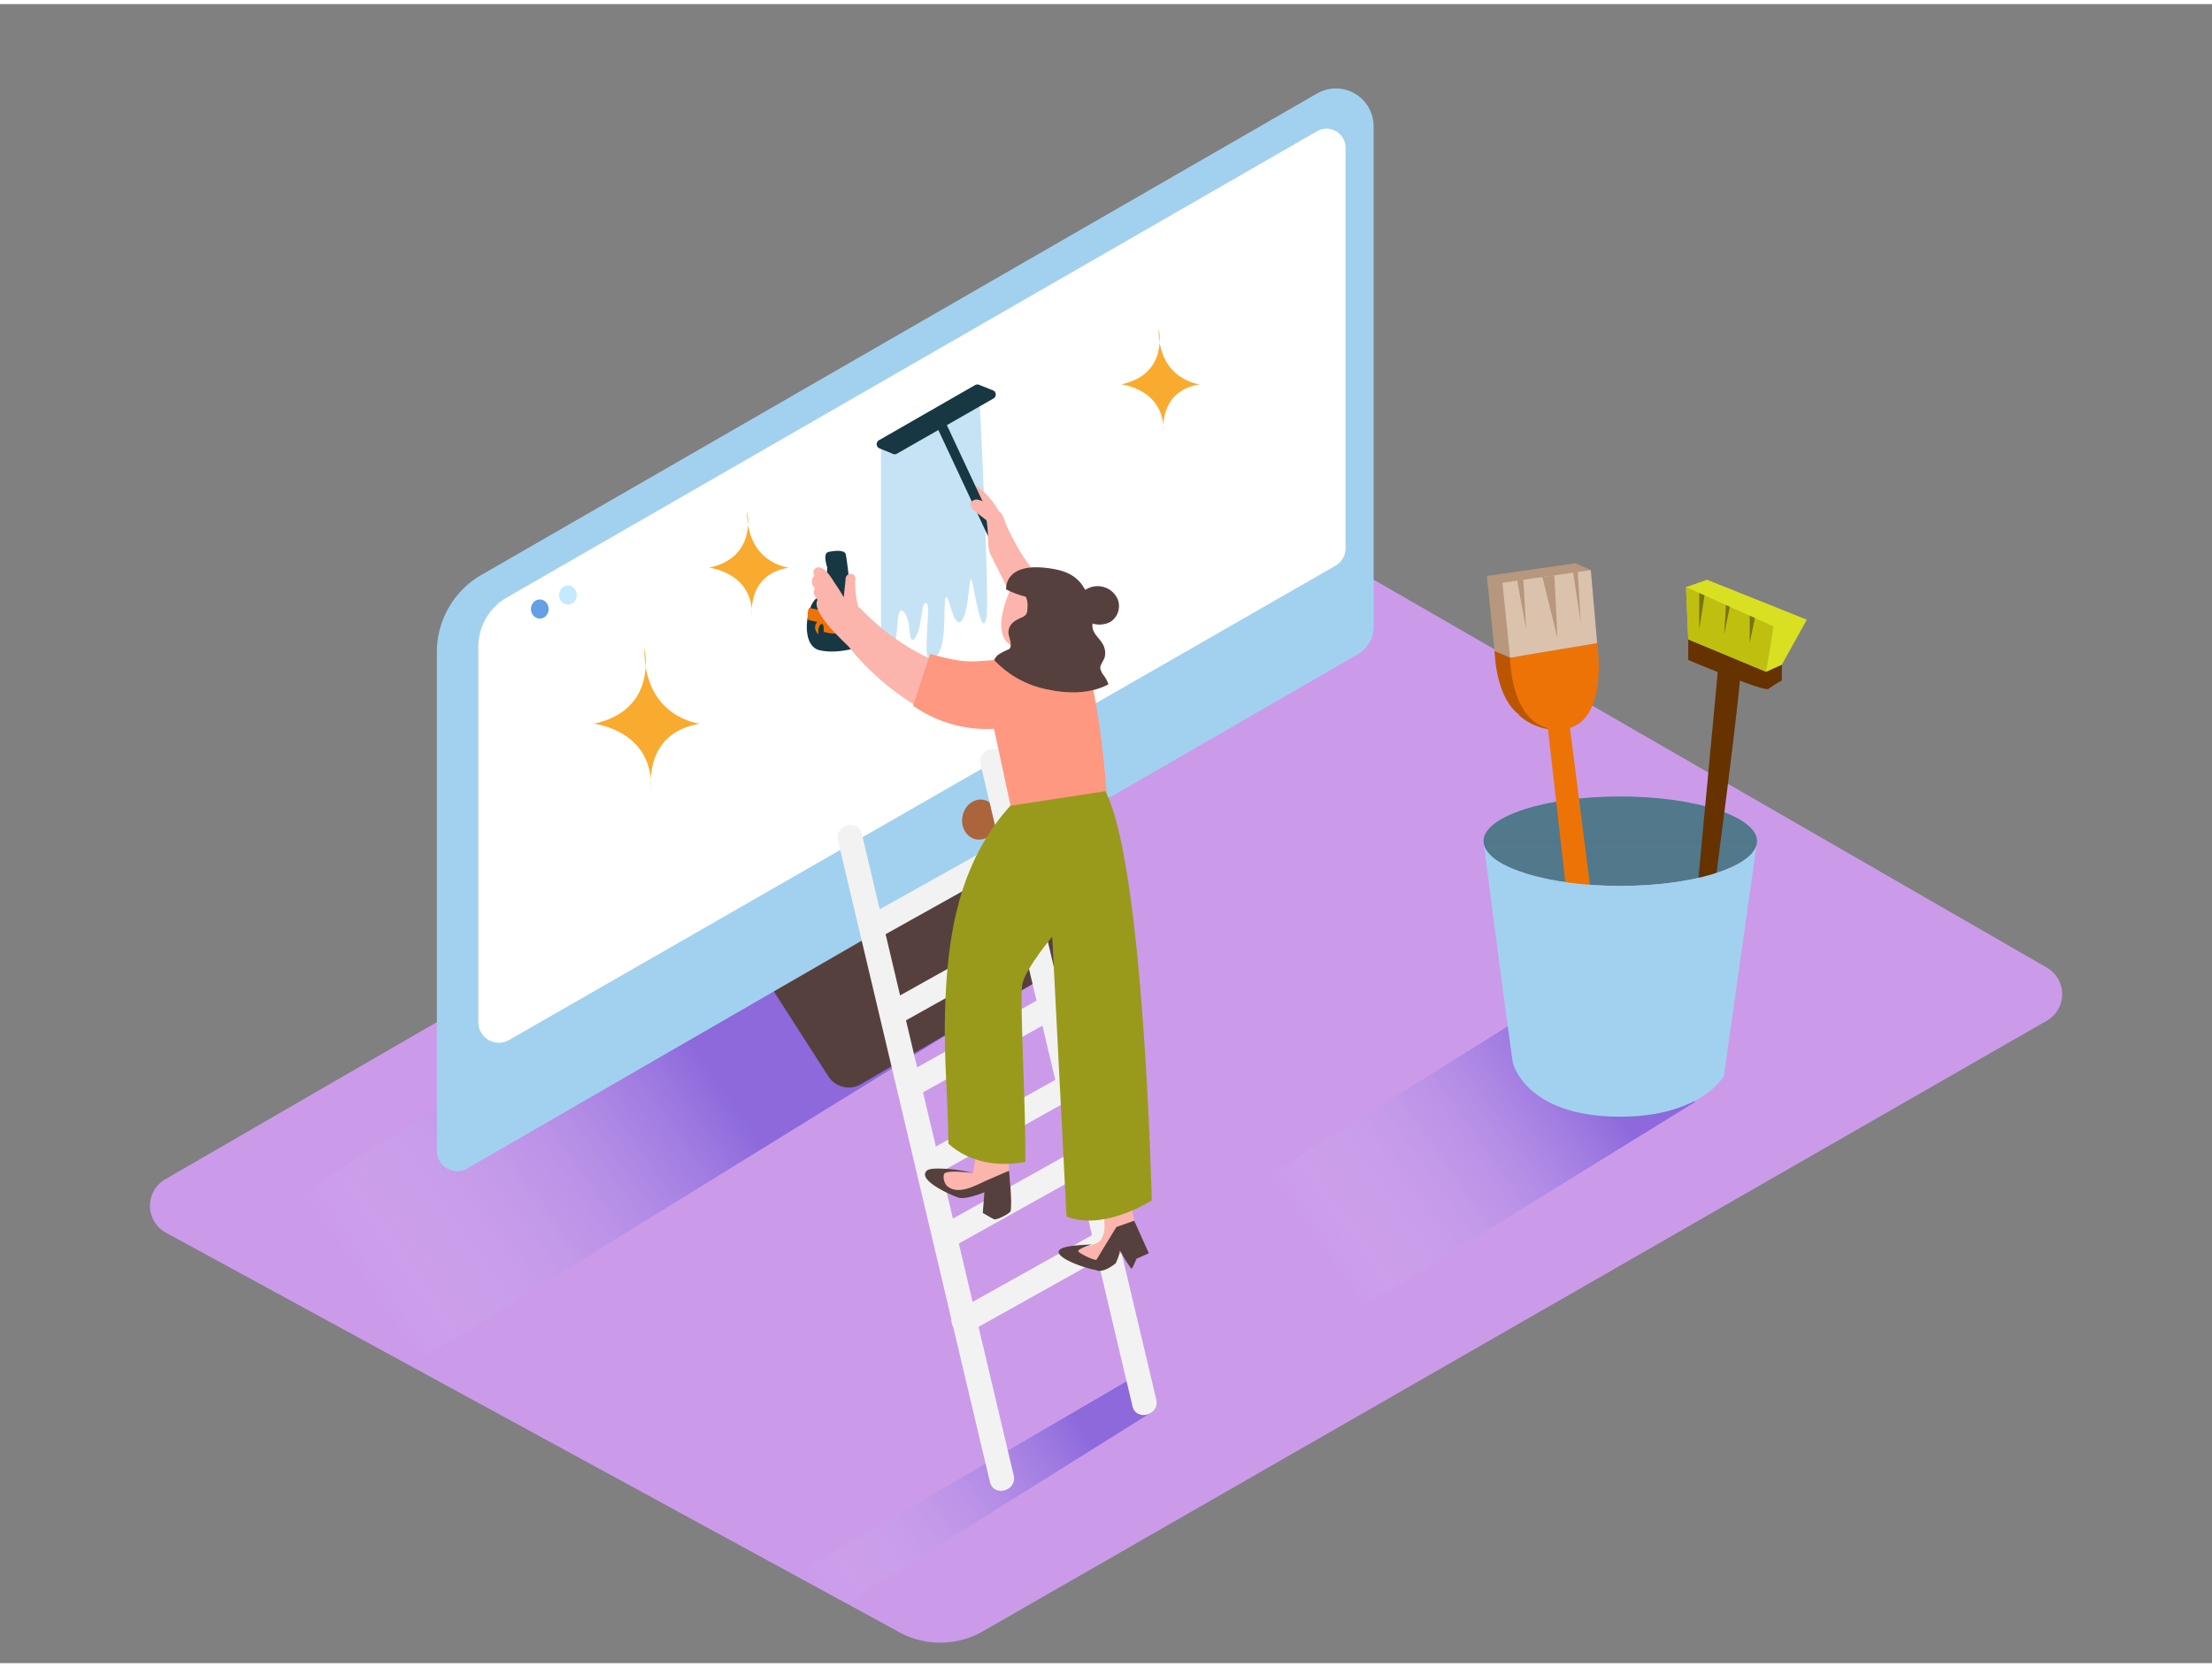 <svg id="Layer_2" data-name="Layer 2" xmlns="http://www.w3.org/2000/svg" xmlns:xlink="http://www.w3.org/1999/xlink" viewBox="0 0 400 300" width="406" height="306" class="illustration styles_illustrationTablet__1DWOa"><rect x="0" y="0" width="400" height="300" fill="#808080" stroke="none"/><defs><linearGradient id="linear-gradient" x1="148.43" y1="288.74" x2="195.74" y2="255.44" gradientUnits="userSpaceOnUse"><stop offset="0" stop-color="#fff" stop-opacity="0"></stop><stop offset="0.98" stop-color="#0800bf"></stop></linearGradient><linearGradient id="linear-gradient-2" x1="238.6" y1="225.67" x2="287.65" y2="191.14" xlink:href="#linear-gradient"></linearGradient><linearGradient id="linear-gradient-3" x1="66.94" y1="234.24" x2="128.88" y2="190.63" xlink:href="#linear-gradient"></linearGradient></defs><title>PP</title><path d="M233.75,95.64l136.38,78.59a5.54,5.54,0,0,1,0,9.6L177.74,294.24a15.49,15.49,0,0,1-15.12.17L30,222.16a5.54,5.54,0,0,1-.12-9.65L235.63,93.43" fill="#cb9bea"></path><polygon points="208.28 254.62 153.04 289.19 143.67 284.08 203.72 249.04 208.28 254.62" opacity="0.32" fill="url(#linear-gradient)"></polygon><path d="M302.07,194.64c-6.72-5.41-14.34-9.6-21.06-15L226,213.94l19.34,22.35,61.17-37.75C305,197.19,303.61,195.88,302.07,194.64Z" opacity="0.32" fill="url(#linear-gradient-2)"></path><path d="M168.06,144.34,49.92,217.94l24.42,28.22,128.4-79.25C189.48,157.93,179.54,155.44,168.06,144.34Z" opacity="0.32" fill="url(#linear-gradient-3)"></path><path d="M181.33,152.3l18.94,9.12a4.36,4.36,0,0,1,.31,7.7l-44.91,26.2a4.36,4.36,0,0,1-5.87-1.41l-10.91-17" fill="#56403d"></path><path d="M87.06,103.22,238.17,16.17a6.82,6.82,0,0,1,10.22,5.91v90.56a5.67,5.67,0,0,1-2.83,4.91l-161.07,93A3.66,3.66,0,0,1,79,207.34V117.16A16.09,16.09,0,0,1,87.06,103.22Z" fill="#a2d1ef"></path><path d="M238.15,23,91.65,107.31a10.27,10.27,0,0,0-5.15,8.9V184.1a3.71,3.71,0,0,0,5.56,3.22l149.42-85.75a3.66,3.66,0,0,0,1.84-3.17V26A3.44,3.44,0,0,0,238.15,23Z" fill="#fff"></path><ellipse cx="177.19" cy="147.47" rx="3.64" ry="3.19" transform="translate(-1.13 293.57) rotate(-79.1)" fill="#ab643c"></ellipse><ellipse cx="97.61" cy="109.39" rx="1.6" ry="1.73" fill="#659fe4"></ellipse><ellipse cx="102.7" cy="106.86" rx="1.6" ry="1.73" fill="#c5e9ff"></ellipse><path d="M181.62,136.29l27.47,116.06c.66,2.79-3.64,4-4.3,1.19L177.32,137.47c-.66-2.79,3.64-4,4.3-1.19Z" fill="#f2f2f2"></path><path d="M155.84,150l27.47,116.06c.66,2.79-3.64,4-4.3,1.19L151.53,151.21c-.66-2.79,3.64-4,4.3-1.19Z" fill="#f2f2f2"></path><path d="M184.48,154.59,158.7,169c-2.51,1.4-4.76-2.45-2.25-3.85l25.77-14.4c2.51-1.4,4.76,2.45,2.25,3.85Z" fill="#f2f2f2"></path><path d="M187.17,170.73l-24.72,13.81c-2.51,1.4-4.76-2.45-2.25-3.85l24.72-13.81c2.51-1.4,4.76,2.45,2.25,3.85Z" fill="#f2f2f2"></path><path d="M190.16,183.8l-24.69,13.79c-2.51,1.4-4.76-2.45-2.25-3.85l24.69-13.79c2.51-1.4,4.76,2.45,2.25,3.85Z" fill="#f2f2f2"></path><path d="M194,197.85l-24.46,13.67c-2.51,1.4-4.76-2.45-2.25-3.85L191.79,194c2.51-1.4,4.76,2.45,2.25,3.85Z" fill="#f2f2f2"></path><path d="M197.41,210.71l-24.51,13.69c-2.51,1.4-4.76-2.45-2.25-3.85l24.51-13.69c2.51-1.4,4.76,2.45,2.25,3.85Z" fill="#f2f2f2"></path><path d="M201.15,225.67l-25.77,14.4c-2.51,1.4-4.76-2.45-2.25-3.85l25.77-14.4c2.51-1.4,4.76,2.45,2.25,3.85Z" fill="#f2f2f2"></path><path d="M274.64,128.56a10.49,10.49,0,0,0,7.79,2.66c4.61-.46,0-4.19,0-4.19" fill="#bc5500"></path><path d="M270.26,117s2.94,2.51,3.44,2.27.94-3,.94-3l-.9-1" fill="#b7977e"></path><polygon points="287.67 102.35 284.86 101.11 281.64 104.26 287.67 102.35" fill="#b7977e"></polygon><path d="M286,114.31l-11.37,1.9a.43.43,0,0,1,0,.09v.12a2.81,2.81,0,0,1,.06.48h.1a.5.5,0,0,1,.45.59.52.52,0,0,1-.31.87,6,6,0,0,1-2.56-.28.46.46,0,0,1-.3-.3l-.51-.15a.5.5,0,0,1-.69,0,.42.42,0,0,1-.4-.34l0-.06a.47.47,0,0,1-.08-.17l.06.08a.49.49,0,0,1-.11-.24h-.05s0,13,8.75,13C288.46,130,286,114.31,286,114.31Z" fill="#bc5500"></path><polygon points="270.26 116.95 268.88 103.41 284.86 101.11 286.01 114.31 270.26 116.95" fill="#b7977e"></polygon><path d="M268.29,152l-.08-.63A2.74,2.74,0,0,0,268.29,152Z" fill="#06489e"></path><path d="M317.69,151.37l-.1.71A2.76,2.76,0,0,0,317.69,151.37Z" fill="#06489e"></path><path d="M293,143.28c-13.66,0-24.74,3.62-24.74,8.09h49.48C317.69,146.91,306.61,143.28,293,143.28Z" fill="#a2d1ef"></path><path d="M293,159.46c12.93,0,23.54-3.24,24.64-7.38l.1-.71H268.21l.08.63C269.27,156.17,279.93,159.46,293,159.46Z" fill="#a2d1ef"></path><path d="M293,143.28c-13.66,0-24.74,3.62-24.74,8.09l.08.63c1,4.17,11.64,7.46,24.66,7.46s23.54-3.24,24.64-7.38l.1-.71C317.69,146.91,306.61,143.28,293,143.28Z" fill="#173743" opacity="0.58"></path><path d="M305.29,118.6s13.79,5.84,14.5,5.23a18.39,18.39,0,0,1,2.42-1.51v-2.85L307,113.76l-1.71,1.11Z" fill="#653200"></path><polygon points="305.29 114.87 304.89 105.42 308.71 104.1 326.73 111.32 322.2 119.47 319.38 120.74 305.29 114.87" fill="#d9e021"></polygon><path d="M310.7,120l-4.25,45.3h2.87s6-44.94,5.33-44.73" fill="#653200"></path><polygon points="304.89 105.42 320.71 112.53 319.38 120.74 305.29 114.87 304.89 105.42" fill="#bfbf10"></polygon><polygon points="307.28 106.5 307.28 113.08 308.23 106.92 307.28 106.5" fill="#77740e"></polygon><polygon points="312.11 108.67 311.78 114.04 312.8 108.97 312.11 108.67" fill="#77740e"></polygon><polygon points="316.41 110.6 316.41 115.5 317.33 111.01 316.41 110.6" fill="#77740e"></polygon><polyline points="283.45 162.29 279.56 127.86 283.45 127.32 288.05 163.52" fill="#ed7306"></polyline><path d="M273.07,118.19s0,13,8.75,13c9.45,0,7-15.67,7-15.67Z" fill="#ed7306"></path><polygon points="273.07 118.19 271.69 104.64 287.67 102.35 288.82 115.55 273.07 118.19" fill="#dbc2ad"></polygon><path d="M273.07,118.19,270.26,117s.68,3.65,1.4,4.44S273.07,118.19,273.07,118.19Z" fill="#bc5500"></path><path d="M293,159.46c-13,0-23.68-3.29-24.66-7.46.65,5,5.09,39.32,5.26,39.52,0,0,2.27,9.68,19.4,9.67,14.57,0,18.73-7.32,18.73-7.32l5.91-41.79C316.49,156.21,305.88,159.46,293,159.46Z" fill="#a2d1ef"></path><polygon points="284.48 102.81 285.86 111.89 285.31 102.69 284.48 102.81" fill="#b7977e"></polygon><polygon points="281.08 103.29 281.64 114.64 278.92 103.61 281.08 103.29" fill="#b7977e"></polygon><polygon points="275.47 104.1 275.98 113.05 274.35 104.26 275.47 104.1" fill="#b7977e"></polygon><path d="M156.22,116s-4.42,1.68-8,.85-2.42-8.15-.57-9.39,1.94-5.59,1.94-5.59-.88-2.51.17-2.78,2.91-.44,3.17.35,1.59,13.22,1.59,13.22" fill="#173743"></path><path d="M146.29,109.19a3.52,3.52,0,0,0-.13,2.18l1.62.36s-1,1,.21,2.26c0,0-.14-1.51.48-1.85s.47,1.37.47,1.37,3,.94,3.29-.38V110.3Z" fill="#ed7306"></path><path d="M159.31,79.42V114s.93,3.07,2.15,2,.35-7.59,1.92-6.15.7,6.49,2.09,4.75,1-6.79,2.06-6.27-1.34,12.2,1.35,10.1,1.54-9.74,2.12-11.05,1.27,5.67,2.84,4.18,1.33-10.65,2.12-6.43,1.76,9,2.41,5.86S177,68.82,177,68.82Z" fill="#a2d1ef" opacity="0.62"></path><path d="M174.88,86.48c2.71.31,6,5,6.1,6.22l-2.18-.45-.45-.28A23.93,23.93,0,0,0,174.88,86.48Z" fill="#fbb5ad"></path><path d="M159,80.32l2.43,1a.82.82,0,0,0,.73,0l17.49-10a.82.82,0,0,0-.11-1.48l-2.5-1a.82.82,0,0,0-.71.05l-17.42,10A.82.82,0,0,0,159,80.32Z" fill="#173743"></path><polyline points="169.27 76.13 180.99 101.19 182.63 100.51 170.63 74.87" fill="#173743"></polyline><path d="M147.24,105.89a1.21,1.21,0,0,1,.12-.24,1.77,1.77,0,0,1-.55-1.43,1.25,1.25,0,0,1,.49-.86.92.92,0,0,1,.87-1.5c1.33.27,2.21,2,2.93,3.05.53.77,1,1.55,1.49,2.36.08-1.15.24-2.31.33-3.4s1.77-1.15,1.76,0a16.43,16.43,0,0,0,.53,5.15,1.66,1.66,0,0,1,.47.34,42,42,0,0,0,18.06,11.17,1.65,1.65,0,0,1-.18,3.18,1.62,1.62,0,0,1-1.17,1.45,1.84,1.84,0,0,1-.87,1.23l1.16.51c1.89.79,1.06,3.92-.86,3.11a46.27,46.27,0,0,1-18.4-13.88c-.56-.53-1.11-1.07-1.65-1.62-.85-.86-5-5-3.94-6.75C147.47,107.14,146.94,106.68,147.24,105.89Z" fill="#fbb5ad"></path><path d="M175.44,90.08a1.12,1.12,0,0,1,.34-.16l.13-.11c.75-.58,1.92.17,2.6.55A14.44,14.44,0,0,1,181,92a4.32,4.32,0,0,1,.73,1.58c.28.69.58,1.37.9,2a37.76,37.76,0,0,0,2.26,4.07,38.75,38.75,0,0,0,5.75,7c1,1-.54,2.52-1.55,1.54l-.73-.72a.93.93,0,0,1-1,0,4.13,4.13,0,0,1-.51-.41l-.24-.2a1.08,1.08,0,0,1-1.77.38l-.75-.77a1,1,0,0,1-.54-.5s-.11,1.5-.14,1.45c-1.19-1.26-2.6-4.74-3.79-6.8a.44.44,0,0,0-.07-.28c-.93-1.49-.8-2.38-.91-4.08a16.08,16.08,0,0,0-.26-2.93l-1.95-1.5c-.47-.36-1-.9-.88-1.43A1.13,1.13,0,0,1,175.44,90.08Z" fill="#fbb5ad"></path><path d="M168.21,117.5c6.92,2,8.1,1.25,11.38,1.15s6.75-4.69,6.75-4.69.83-10.26,6.93-2.23c4.56,6,6.31,23.35,6.9,31.75-2.27,1.81-5.29,2.48-8.12,2.9a34.88,34.88,0,0,1-5.67.47,8.44,8.44,0,0,1-3.39-.74l-3.24-15.05a23.3,23.3,0,0,1-14.65-4.2Z" fill="#fe9881"></path><path d="M183.05,105.18s-4.45,8.54-.06,10.91,7.85-1.58,8.21-2.6S191.51,104.55,183.05,105.18Z" fill="#fbb5ad"></path><path d="M182.72,103.89c2.26-1.63,5-1.67,7.65-1.07a11.19,11.19,0,0,1,5.92,3.1,3.79,3.79,0,0,1,1.92-.65,3.94,3.94,0,0,1,3.94,2.44,3.41,3.41,0,0,1-1.34,4,4.3,4.3,0,0,1-3.26.3l0,.2c-.15,1.61,1.38,2.43,2,3.79a3.19,3.19,0,0,1,.24,2c-.15.67-.85,1.4-.83,2.08a3.21,3.21,0,0,0,.72,1.43,7.12,7.12,0,0,1,.77,1.49c-3.2,1.72-7.2,1.71-10.67,1a18,18,0,0,1-10-5.38,2.66,2.66,0,0,1,.67-.92,9.93,9.93,0,0,1,1.91-1c.95-.55,0-2.2,0-3.1.06-1.53,1.18-2.17,2.44-2.7.91-.38,1-.94,1-1.88a3.53,3.53,0,0,0-.44-2.13,1.19,1.19,0,0,1-.79-.17,6.55,6.55,0,0,0-1.52-.67,1.08,1.08,0,0,1-.66-1.35A.89.89,0,0,1,182.72,103.89Z" fill="#56403d"></path><path d="M186.1,107.31a17.21,17.21,0,0,1-4.16-1.47c0-.14-.42-5.45,9-3.61s5,13.13,5,13.13" fill="#56403d"></path><path d="M196.39,224.72c.87-.3,2.13-.53,2.74-1.3a5.07,5.07,0,0,0,.57-3q0-1.43,0-2.86a.47.47,0,0,0,.18-.35,17.17,17.17,0,0,0,0-2.33l3.92-.38s1.74,6.7,1.63,7.46-3.84,5.85-5.73,6.19-7.16-1.31-7.6-2l0-.07C193.51,225.67,195,225.22,196.39,224.72Z" fill="#fbb5ad"></path><path d="M169.32,210.76c1.29-.25,6.64.61,6.64.61s.75-4.36.65-4.58l5.57.39s.7,8.11.7,9.17c0,2-2.43,2.58-3,2.5a9.57,9.57,0,0,1-1.12-.46,16.17,16.17,0,0,0,.32-3.07c0-.47-.13-.8-.57-1-.82-.32-2.35.13-3.19.29-1,.19-2,.42-3,.6-2.19-1.16-4-2.27-4.2-2.72C167.79,211.41,167.33,211.15,169.32,210.76Z" fill="#fbb5ad"></path><path d="M167.45,211.11l.13-.15c.43-.41,1.55-.38,2.07-.39a26.3,26.3,0,0,1,6.3.81s-5-.69-5.25.22a2.4,2.4,0,0,0,.51,2.08c2.11,1.87,5.4-.19,7.46-1.08l3.81-1.64.24,3.1s.26,3.83,0,4.27-2.52,1.62-3,1.39-2-1.13-2-1.13l.3-3.75s-3.15,1.36-4.64,1C172.31,215.52,166.14,212.87,167.45,211.11Z" fill="#56403d"></path><path d="M201.79,222.1s-2,6.41-2.79,6.82-8.62-2.1-7.44-3.59c.75-1,5.5-.95,5.92-1.07,0,0-2.5.82-2.5,1.22s3.15,1.85,3.31,1.56,3.59-5.91,3.59-5.91L205.1,220l2.65,5.89-2.25,1s-.69,1.79-.92,1.79a26,26,0,0,1-2.06-3.3,8.7,8.7,0,0,1-.78,2.34c-.32.23-2.94,2.38-4.13.73l2.2-2.48" fill="#56403d"></path><path d="M185.42,209.37c-5,.94-10.2.08-13.92-3.3-.08-8.25-.85-15.7-.61-23.94.39-13.46,2.35-26.66,11.8-37.16l17.19-2.64c7,13.27,8.4,74,8.4,74s-8.69,5.61-15.42,2.91l-2.58-50.6s-4.55,5.39-5.38,8.41C184.3,179.22,185.53,199.21,185.42,209.37Z" fill="#999a1c"></path><path d="M135.09,91.64s2,8.4-6.87,10.27c0,0,7.93.85,7.77,8.67,0,0-1-7.45,6.64-8.67C142.63,101.91,135,101.11,135.09,91.64Z" fill="#f9ab2f"></path><path d="M116.53,116.46s2.63,11.17-9.15,13.67c0,0,10.56,1.12,10.35,11.54,0,0-1.31-9.92,8.83-11.54C126.56,130.13,116.36,129.06,116.53,116.46Z" fill="#f9ab2f"></path><path d="M209.52,58.63s2,8.28-6.78,10.13c0,0,7.82.83,7.67,8.55,0,0-1-7.35,6.55-8.55C217,68.77,209.4,68,209.52,58.63Z" fill="#f9ab2f"></path></svg>